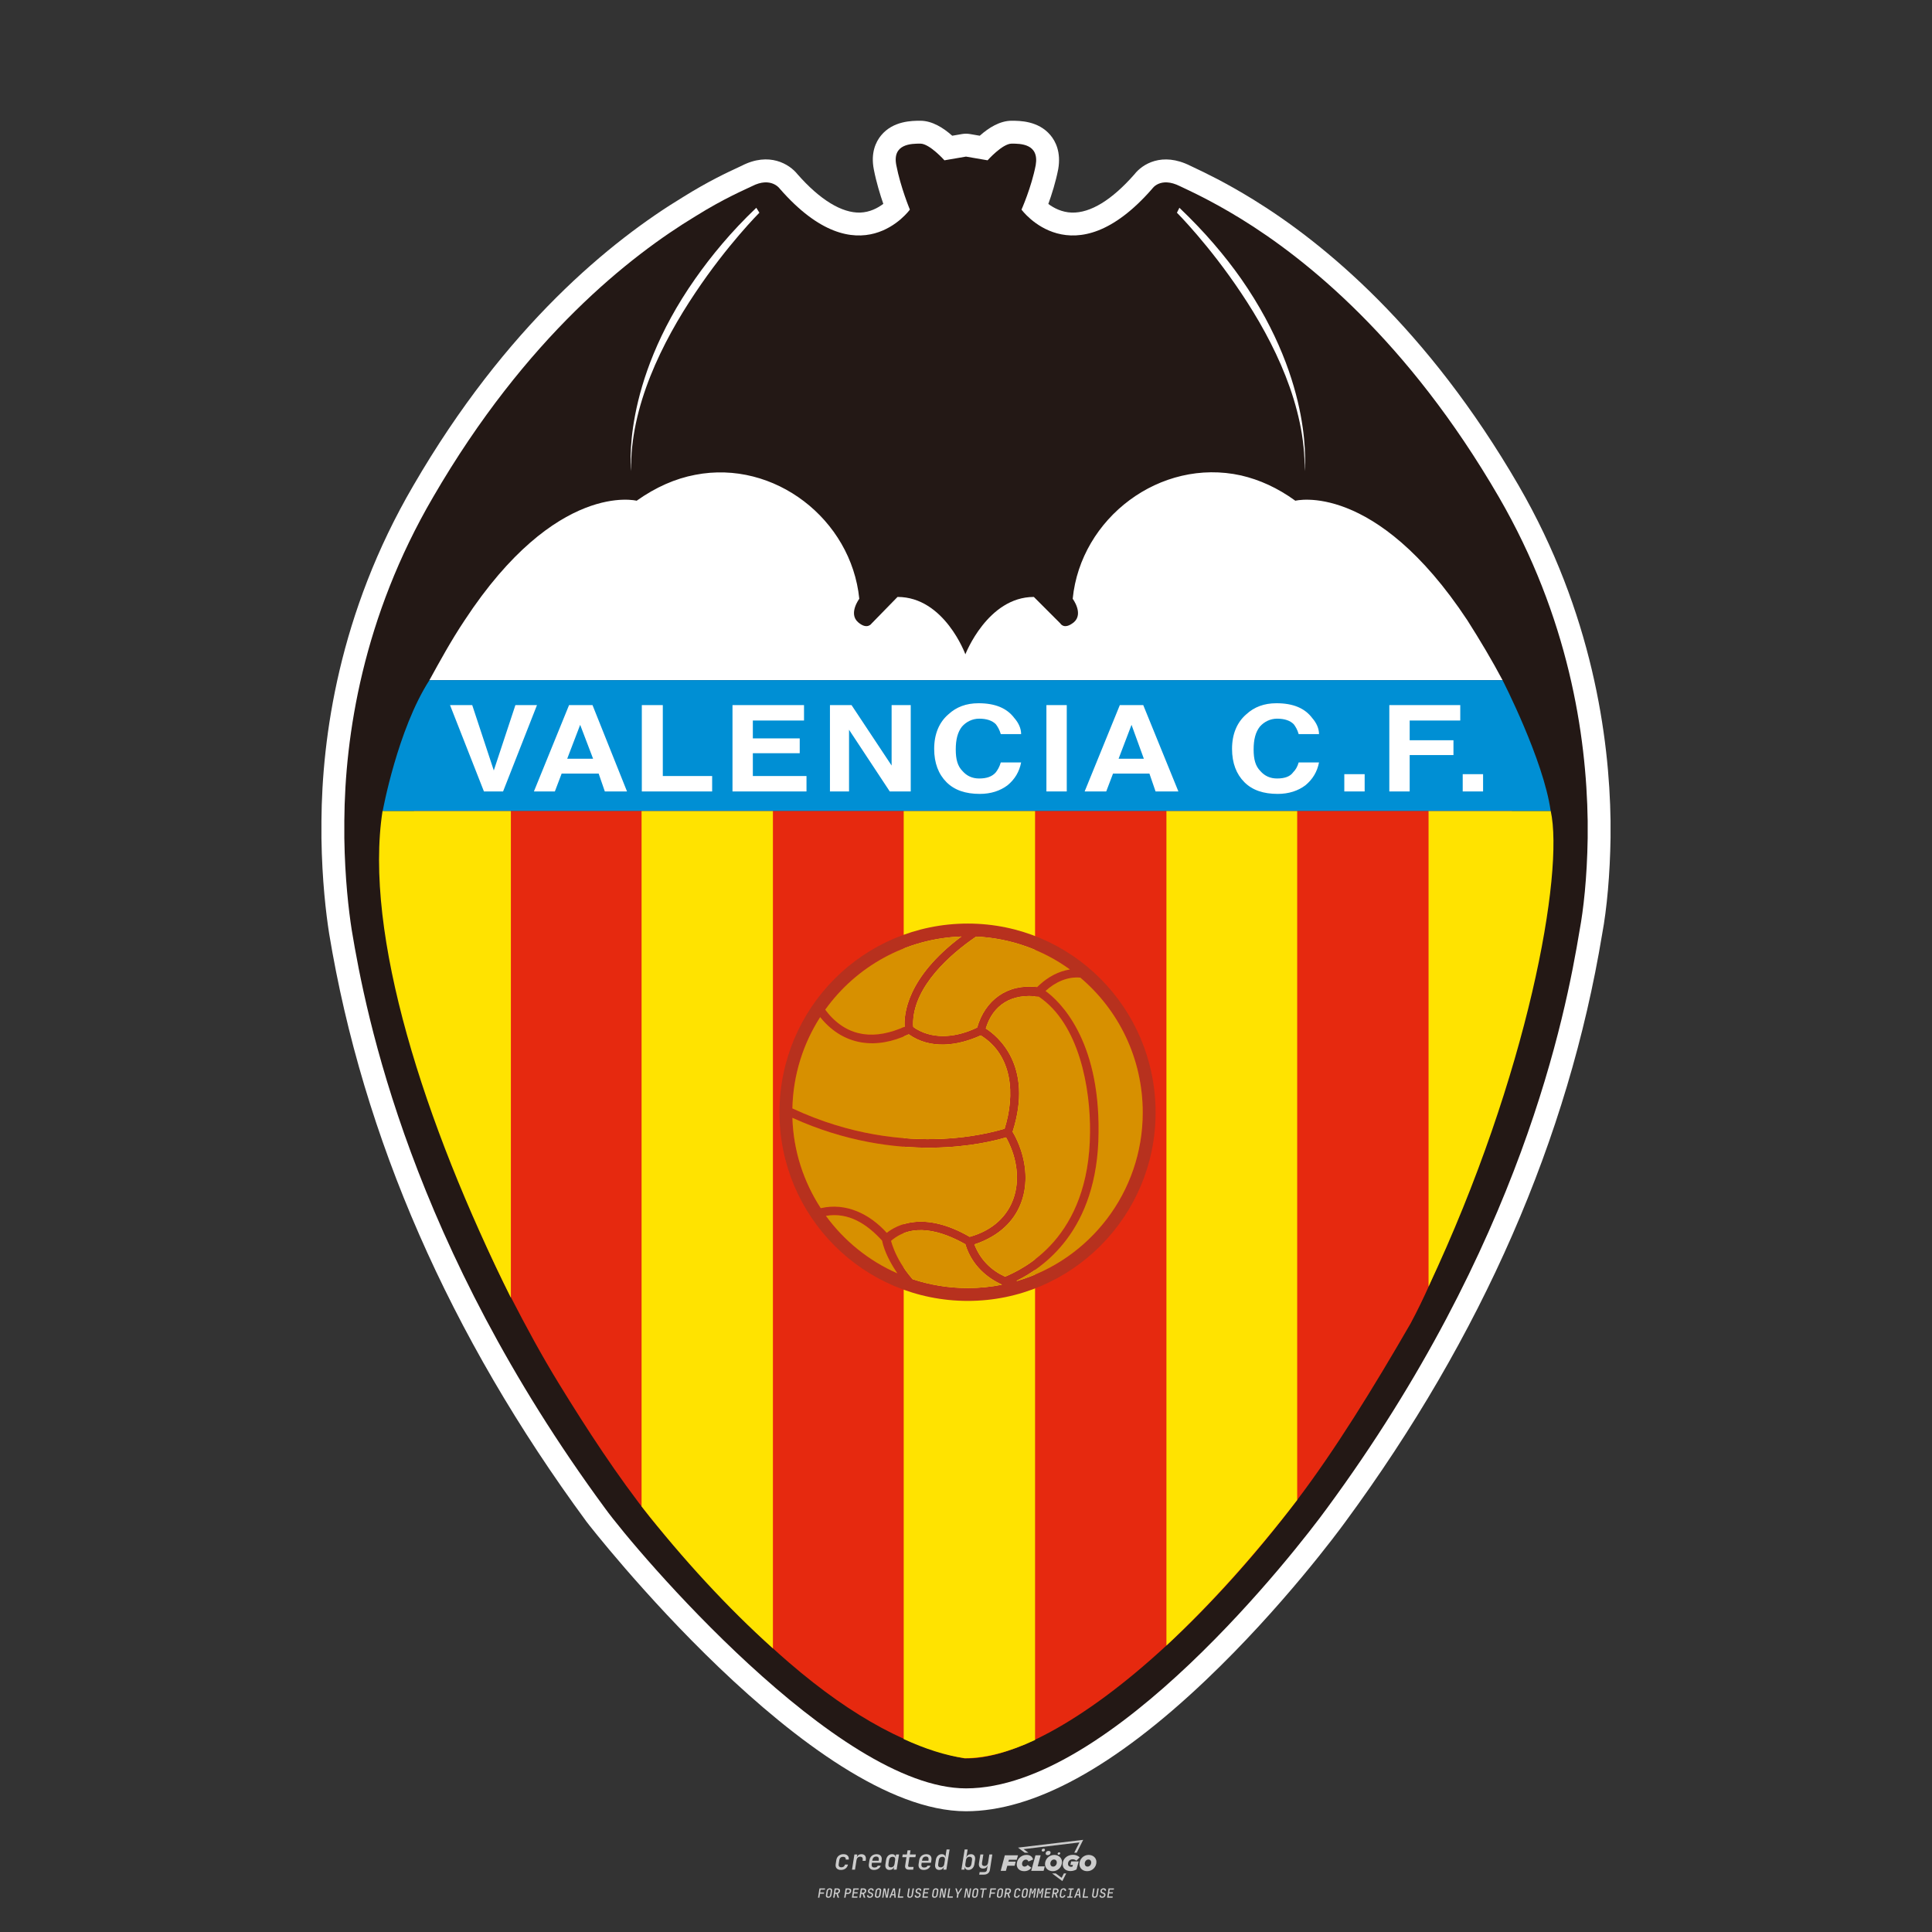<?xml version="1.0" encoding="UTF-8"?>
<svg data-name="图层_1" xmlns="http://www.w3.org/2000/svg" version="1.1" viewBox="0 0 800 800">
  <rect x="0" y="0" width="800" height="800" fill="#333333" stroke="none"/>
  <!-- Created by @FCLOGO 2025-1-7 GMT+8 15:10:34 . https://fclogo.top/ -->
<!-- FOR PERSONAL USE ONLY NOT FOR COMMERCIAL USE -->
  <path d="M348.219,774.301c-.786,0-1.375-.217-1.768-.652-.393-.435-.528-1.03-.406-1.786l.252-1.648c.122-.755.45-1.35.984-1.785.534-.435,1.194-.652,1.98-.652.755,0,1.329.199,1.722.595.393.397.551.938.475,1.625h-1.236c.03-.359-.055-.637-.257-.836-.202-.198-.498-.297-.887-.297-.42,0-.763.117-1.03.349-.267.233-.435.563-.503.99l-.263,1.659c-.069.435-.006.769.189,1.002.195.233.502.349.921.349.389,0,.715-.099.979-.297.263-.198.436-.48.521-.847h1.236c-.137.687-.467,1.231-.99,1.631-.523.401-1.162.6-1.917.6ZM352.797,774.187l.996-6.294h1.19l-.195,1.19c.336-.87.973-1.304,1.911-1.304.671,0,1.169.208,1.493.624.324.416.429.986.315,1.71l-.069.423h-1.27l.057-.32c.069-.45.011-.795-.171-1.036-.183-.24-.477-.361-.881-.361-.405,0-.74.122-1.007.366-.267.245-.435.588-.503,1.03l-.63,3.971h-1.236ZM361.906,774.301c-.77,0-1.346-.223-1.728-.669s-.515-1.036-.401-1.768l.252-1.648c.084-.488.257-.915.521-1.282s.601-.651,1.013-.852c.412-.202.873-.304,1.385-.304.77,0,1.349.224,1.734.669.385.446.517,1.036.395,1.768l-.172,1.121h-3.845l-.092.526c-.153.954.217,1.431,1.11,1.431.717,0,1.175-.248,1.373-.744h1.225c-.168.534-.503.96-1.007,1.276-.504.317-1.091.475-1.763.475ZM361.231,770.216l-.046.286,2.655-.012.046-.286c.069-.466.013-.822-.166-1.07-.179-.248-.486-.372-.921-.372-.443,0-.795.126-1.059.378-.263.252-.433.611-.509,1.076ZM368.326,774.301c-.633,0-1.103-.212-1.408-.635s-.397-1.001-.274-1.734l.274-1.774c.115-.733.393-1.312.836-1.74.442-.427.98-.641,1.613-.641.465,0,.83.119,1.093.354.263.236.391.557.383.962h.023l.172-1.202h1.236l-.996,6.294h-1.225l.195-1.201h-.023c-.122.412-.351.734-.687.967s-.74.349-1.213.349ZM368.932,773.226c.389,0,.715-.119.978-.355.263-.236.429-.572.498-1.007l.252-1.648c.069-.427.01-.761-.177-1.002-.187-.24-.475-.36-.864-.36-.397,0-.725.118-.984.354-.26.236-.423.572-.492,1.007l-.252,1.648c-.069.443-.013.78.166,1.013.179.233.471.349.876.349ZM376.348,774.187c-.572,0-.994-.157-1.264-.469-.271-.312-.361-.751-.269-1.316l.538-3.387h-1.739l.171-1.122h1.74l.275-1.716h1.236l-.275,1.716h2.472l-.183,1.122h-2.461l-.538,3.387c-.076.442.099.664.526.664h1.717l-.172,1.121h-1.774ZM382.504,774.301c-.77,0-1.346-.223-1.728-.669s-.515-1.036-.401-1.768l.252-1.648c.084-.488.257-.915.521-1.282s.601-.651,1.013-.852c.412-.202.873-.304,1.385-.304.77,0,1.349.224,1.734.669.385.446.517,1.036.395,1.768l-.172,1.121h-3.845l-.092.526c-.153.954.217,1.431,1.11,1.431.717,0,1.175-.248,1.373-.744h1.225c-.168.534-.503.96-1.007,1.276-.504.317-1.091.475-1.763.475ZM381.829,770.216l-.046.286,2.655-.012.046-.286c.069-.466.013-.822-.166-1.07-.179-.248-.486-.372-.921-.372-.443,0-.795.126-1.059.378-.263.252-.433.611-.509,1.076ZM388.924,774.301c-.633,0-1.101-.212-1.402-.635-.301-.423-.395-1.001-.28-1.734l.274-1.774c.115-.733.393-1.312.836-1.74.442-.427.98-.641,1.613-.641.465,0,.83.119,1.093.354.263.236.391.557.383.962h.023l.206-1.465.298-1.796h1.236l-1.327,8.354h-1.225l.195-1.201h-.023c-.122.412-.351.734-.687.967s-.74.349-1.213.349ZM389.531,773.226c.389,0,.715-.119.978-.355.263-.236.429-.572.498-1.007l.252-1.648c.076-.427.019-.761-.172-1.002-.191-.24-.48-.36-.87-.36-.397,0-.725.118-.984.354-.26.236-.423.572-.492,1.007l-.252,1.648c-.076.443-.023.78.16,1.013s.477.349.881.349ZM401.017,774.301c-.473,0-.839-.116-1.099-.349-.26-.233-.385-.555-.378-.967h-.011l-.195,1.201h-1.224l1.327-8.354h1.236l-.286,1.796-.274,1.465h.046c.122-.412.353-.735.692-.967.34-.232.742-.349,1.208-.349.633,0,1.1.214,1.402.641.301.428.395,1.007.281,1.74l-.275,1.774c-.115.733-.395,1.31-.841,1.734-.446.423-.982.635-1.608.635ZM400.766,773.226c.397,0,.723-.116.979-.349.256-.233.422-.571.498-1.013l.252-1.648c.069-.435.011-.77-.171-1.007-.183-.236-.473-.354-.87-.354-.389,0-.715.12-.979.36s-.429.574-.498,1.002l-.252,1.648c-.069.435-.011.771.172,1.007.183.236.473.355.87.355ZM405.469,776.247l.172-1.064h1.934c.641,0,1.007-.302,1.099-.905l.103-.675.206-1.19h-.035c-.122.42-.347.744-.675.973-.328.229-.729.343-1.201.343-.626,0-1.093-.201-1.402-.601s-.41-.944-.303-1.631l.584-3.605h1.236l-.561,3.479c-.061.412,0,.732.183.961s.465.343.847.343c.389,0,.717-.122.984-.366.267-.244.431-.584.492-1.018l.538-3.399h1.236l-1.007,6.409c-.099.603-.37,1.078-.812,1.425-.443.347-1.0.521-1.671.521h-1.946ZM417.787,770.085h3.221l.537-1.855h-5.466l-1.708,6.442h2.147l.586-2.099h3.026l.439-1.708h-3.026l.244-.781ZM424.229,772.916c-.586,0-1.025-.39-1.025-1.123,0-.878.634-1.757,1.611-1.757.488,0,.878.244,1.025.781l1.952-.83c-.293-1.171-1.269-1.903-2.635-1.903-2.782,0-4.148,2.147-4.148,3.904s1.269,2.83,3.075,2.83c1.367,0,2.342-.586,2.977-1.415l-1.513-1.171c-.39.439-.83.683-1.318.683ZM430.915,768.231h-2.147l-1.757,6.442h5.124l.488-1.855h-2.928l1.22-4.587ZM439.748,771.013c0-1.659-1.318-2.928-3.221-2.928-2.196,0-3.807,1.806-3.807,3.807,0,1.659,1.318,2.928,3.221,2.928,2.196,0,3.807-1.806,3.807-3.807ZM434.917,771.696c0-.83.586-1.708,1.513-1.708.781,0,1.171.537,1.171,1.22,0,.83-.586,1.708-1.513,1.708-.781,0-1.171-.537-1.171-1.22ZM443.213,772.233h1.074l-.195.683c-.146.049-.342.098-.586.098-.683,0-1.269-.39-1.269-1.22,0-1.025.732-1.903,1.952-1.903.586,0,1.123.244,1.513.586l1.367-1.367c-.439-.537-1.513-1.074-2.733-1.074-2.587,0-4.295,1.757-4.295,3.855,0,2.05,1.611,2.879,3.221,2.879.927,0,1.855-.293,2.489-.683l.927-3.319h-3.123l-.342,1.464ZM450.777,768.084c-2.196,0-3.807,1.806-3.807,3.807,0,1.659,1.318,2.928,3.221,2.928,2.196,0,3.807-1.806,3.807-3.807,0-1.659-1.318-2.928-3.221-2.928ZM450.338,772.916c-.781,0-1.171-.537-1.171-1.22,0-.83.586-1.708,1.513-1.708.781,0,1.171.537,1.171,1.22,0,.83-.586,1.708-1.513,1.708ZM437.942,767.499c-.049.293.098.488.439.488s.537-.195.634-.488c.049-.244-.098-.488-.439-.488s-.586.244-.634.488ZM432.135,765.498c-.439,0-.732.244-.781.586s.098.586.537.586.732-.244.781-.586c.098-.342-.098-.586-.537-.586ZM433.013,767.303c-.098.537.146.878.83.878.634,0,1.074-.39,1.171-.878s-.146-.878-.83-.878c-.683,0-1.074.39-1.171.878ZM439.602,777.552l-2.44-1.806h-1.513l4.246,3.172,1.611-3.172h-.976l-.927,1.806ZM425.839,767.157l-2.001-1.464,23.132-2.782-2.147,4.246h1.025l2.684-5.319-26.988,3.221,2.782,2.099h1.513ZM338.719,785.785l.609-3.832h2.32l-.084.519h-1.764l-.184,1.145h1.627l-.084.525h-1.617l-.257,1.643h-.567ZM342.97,785.838c-.357,0-.623-.101-.798-.302-.175-.201-.234-.473-.178-.816l.268-1.701c.056-.343.203-.615.441-.816.238-.201.535-.302.892-.302s.623.1.798.299c.175.199.236.471.184.814l-.268,1.706c-.056.343-.204.615-.444.816-.24.201-.538.302-.895.302ZM343.049,785.334c.193,0,.348-.052.467-.158.119-.105.194-.257.226-.457l.268-1.701c.032-.199.005-.352-.079-.457-.084-.105-.222-.158-.415-.158s-.347.052-.465.158c-.117.105-.192.257-.223.457l-.268,1.701c-.032.2-.005.352.079.457s.22.158.409.158ZM344.996,785.785l.609-3.832h1.202c.238,0,.439.046.604.139.165.093.283.223.357.391s.091.366.052.593c-.038.259-.14.484-.304.675-.165.191-.366.321-.604.391l.535,1.643h-.619l-.478-1.575h-.541l-.247,1.575h-.567ZM345.888,783.707h.635c.189,0,.349-.056.48-.168.131-.112.211-.262.239-.451.032-.193,0-.345-.094-.459-.095-.114-.236-.171-.425-.171h-.635l-.2,1.249ZM349.545,785.785l.609-3.832h1.254c.371,0,.651.105.84.315.189.21.255.49.199.84-.038.234-.122.438-.249.611s-.29.307-.488.402c-.198.095-.419.142-.664.142h-.693l-.241,1.522h-.567ZM350.432,783.754h.693c.192,0,.357-.059.493-.176.136-.117.22-.274.252-.47s-.002-.352-.1-.47-.245-.176-.441-.176h-.688l-.21,1.291ZM352.747,785.785l.609-3.832h2.252l-.079.504h-1.695l-.173,1.087h1.512l-.079.499h-1.512l-.194,1.239h1.69l-.079.504h-2.252ZM355.843,785.785l.609-3.832h1.202c.238,0,.439.046.604.139.165.093.283.223.357.391s.091.366.052.593c-.038.259-.14.484-.304.675-.165.191-.366.321-.604.391l.535,1.643h-.619l-.478-1.575h-.541l-.247,1.575h-.567ZM356.736,783.707h.635c.189,0,.349-.056.48-.168.131-.112.211-.262.239-.451.032-.193,0-.345-.094-.459-.095-.114-.236-.171-.425-.171h-.635l-.2,1.249ZM360.132,785.838c-.385,0-.674-.095-.866-.286-.192-.191-.264-.451-.215-.779h.567c-.028.175.011.312.116.412.105.1.266.149.483.149.203,0,.37-.049.501-.147.131-.098.211-.233.239-.404.021-.15.001-.279-.06-.386-.061-.107-.158-.181-.291-.223l-.457-.136c-.266-.08-.462-.217-.588-.409-.126-.192-.17-.42-.131-.682.035-.21.112-.394.231-.551s.273-.28.462-.367.402-.131.64-.131c.35,0,.616.095.798.286.182.191.248.444.2.759h-.567c.028-.168-.003-.3-.092-.396-.089-.096-.23-.144-.422-.144-.189,0-.343.045-.462.134-.119.089-.189.214-.21.375-.025.151-.007.279.052.386s.158.181.294.223l.467.147c.262.081.456.217.58.409.124.193.165.422.123.688-.035.217-.116.406-.241.567-.126.161-.288.286-.485.375-.198.089-.419.134-.664.134ZM363.265,785.838c-.357,0-.623-.101-.798-.302-.175-.201-.234-.473-.178-.816l.268-1.701c.056-.343.203-.615.441-.816.238-.201.535-.302.892-.302s.623.1.798.299c.175.199.236.471.184.814l-.268,1.706c-.056.343-.204.615-.444.816-.24.201-.538.302-.895.302ZM363.344,785.334c.193,0,.348-.052.467-.158.119-.105.194-.257.226-.457l.268-1.701c.032-.199.005-.352-.079-.457-.084-.105-.222-.158-.415-.158s-.347.052-.465.158c-.117.105-.192.257-.223.457l-.268,1.701c-.032.2-.005.352.079.457s.22.158.409.158ZM365.275,785.785l.609-3.832h.709l.619,3.186c.007-.098.017-.217.029-.357.012-.14.027-.285.045-.435.018-.151.037-.289.058-.415l.315-1.979h.525l-.609,3.832h-.709l-.614-3.186c-.007.095-.017.209-.029.344s-.027.276-.045.423c-.018.147-.037.283-.058.409l-.315,2.01h-.53ZM368.225,785.785l1.585-3.832h.745l.373,3.832h-.562l-.073-.971h-1.087l-.388.971h-.593ZM369.385,784.342h.871l-.089-1.102c-.018-.196-.03-.365-.037-.509-.007-.143-.011-.243-.011-.299-.018.056-.052.156-.102.299s-.115.311-.192.504l-.441,1.107ZM371.721,785.785l.609-3.832h.567l-.525,3.312h1.674l-.079.52h-2.247ZM376.678,785.838c-.367,0-.634-.101-.8-.302-.166-.201-.221-.475-.165-.821l.436-2.761h.567l-.436,2.755c-.032.196-.008.35.071.462.079.112.214.168.407.168.193,0,.347-.056.465-.168.117-.112.192-.266.223-.462l.435-2.755h.567l-.436,2.761c-.056.35-.2.625-.433.824-.233.199-.533.299-.9.299ZM379.844,785.838c-.385,0-.674-.095-.866-.286-.192-.191-.264-.451-.215-.779h.567c-.028.175.011.312.116.412.105.1.266.149.483.149.203,0,.37-.049.501-.147.131-.098.211-.233.239-.404.021-.15.001-.279-.06-.386-.061-.107-.158-.181-.291-.223l-.457-.136c-.266-.08-.462-.217-.588-.409-.126-.192-.17-.42-.131-.682.035-.21.112-.394.231-.551s.273-.28.462-.367.402-.131.64-.131c.35,0,.616.095.798.286.182.191.248.444.2.759h-.567c.028-.168-.003-.3-.092-.396-.089-.096-.23-.144-.422-.144-.189,0-.343.045-.462.134-.119.089-.189.214-.21.375-.025.151-.007.279.052.386s.158.181.294.223l.467.147c.262.081.456.217.58.409.124.193.165.422.123.688-.035.217-.116.406-.241.567-.126.161-.288.286-.485.375-.198.089-.419.134-.664.134ZM381.906,785.785l.609-3.832h2.252l-.079.504h-1.695l-.173,1.087h1.512l-.079.499h-1.512l-.194,1.239h1.69l-.079.504h-2.252ZM386.943,785.838c-.357,0-.623-.101-.798-.302-.175-.201-.234-.473-.178-.816l.268-1.701c.056-.343.203-.615.441-.816.238-.201.535-.302.892-.302s.623.1.798.299c.175.199.236.471.184.814l-.268,1.706c-.056.343-.204.615-.444.816-.24.201-.538.302-.895.302ZM387.021,785.334c.193,0,.348-.052.467-.158.119-.105.194-.257.226-.457l.268-1.701c.032-.199.005-.352-.079-.457-.084-.105-.222-.158-.415-.158s-.347.052-.465.158c-.117.105-.192.257-.223.457l-.268,1.701c-.032.2-.005.352.079.457s.22.158.409.158ZM388.953,785.785l.609-3.832h.709l.619,3.186c.007-.098.017-.217.029-.357.012-.14.027-.285.045-.435.018-.151.037-.289.058-.415l.315-1.979h.525l-.609,3.832h-.709l-.614-3.186c-.007.095-.017.209-.029.344s-.027.276-.045.423c-.018.147-.037.283-.058.409l-.315,2.01h-.53ZM392.249,785.785l.609-3.832h.567l-.525,3.312h1.674l-.079.52h-2.247ZM396.117,785.785l.22-1.412-.751-2.42h.577l.446,1.449c.028.095.05.184.066.268.016.084.025.147.029.189.018-.042.046-.105.087-.189.04-.084.088-.173.144-.268l.898-1.449h.598l-1.528,2.42-.22,1.412h-.567ZM399.217,785.785l.609-3.832h.709l.619,3.186c.007-.098.017-.217.029-.357.012-.14.027-.285.044-.435.018-.151.037-.289.058-.415l.315-1.979h.525l-.609,3.832h-.709l-.614-3.186c-.007.095-.017.209-.029.344s-.027.276-.045.423c-.018.147-.037.283-.058.409l-.315,2.01h-.53ZM403.505,785.838c-.357,0-.623-.101-.798-.302-.175-.201-.234-.473-.178-.816l.268-1.701c.056-.343.203-.615.441-.816.238-.201.535-.302.892-.302.357,0,.623.1.798.299.175.199.236.471.184.814l-.268,1.706c-.056.343-.204.615-.444.816-.239.201-.538.302-.895.302ZM403.584,785.334c.193,0,.348-.052.467-.158.119-.105.194-.257.226-.457l.268-1.701c.032-.199.005-.352-.079-.457-.084-.105-.222-.158-.415-.158-.193,0-.347.052-.465.158-.117.105-.191.257-.223.457l-.268,1.701c-.032.2-.005.352.079.457.084.105.22.158.409.158ZM406.381,785.785l.525-3.312h-1.023l.084-.519h2.619l-.084.519h-1.029l-.525,3.312h-.567ZM409.518,785.785l.609-3.832h2.32l-.084.519h-1.764l-.184,1.145h1.627l-.084.525h-1.617l-.257,1.643h-.567ZM413.769,785.838c-.357,0-.623-.101-.798-.302-.175-.201-.234-.473-.178-.816l.268-1.701c.056-.343.203-.615.441-.816.238-.201.535-.302.892-.302.357,0,.623.1.798.299.175.199.236.471.184.814l-.268,1.706c-.056.343-.204.615-.444.816-.239.201-.538.302-.895.302ZM413.848,785.334c.193,0,.348-.052.467-.158.119-.105.194-.257.226-.457l.268-1.701c.032-.199.005-.352-.079-.457-.084-.105-.222-.158-.415-.158-.193,0-.347.052-.465.158-.117.105-.191.257-.223.457l-.268,1.701c-.032.2-.005.352.079.457.084.105.22.158.409.158ZM415.795,785.785l.609-3.832h1.202c.238,0,.439.046.604.139.164.093.283.223.357.391s.091.366.053.593c-.039.259-.14.484-.304.675-.165.191-.366.321-.604.391l.535,1.643h-.619l-.478-1.575h-.541l-.247,1.575h-.567ZM416.688,783.707h.635c.189,0,.349-.056.48-.168.131-.112.211-.262.239-.451.032-.193,0-.345-.095-.459-.094-.114-.236-.171-.425-.171h-.635l-.199,1.249ZM420.905,785.838c-.36,0-.631-.101-.811-.302-.18-.201-.242-.473-.186-.816l.268-1.701c.056-.346.206-.619.449-.819s.545-.299.906-.299c.357,0,.625.101.806.302.18.201.242.473.186.816h-.567c.031-.199.003-.352-.087-.457-.089-.105-.228-.158-.417-.158-.193,0-.351.052-.475.158-.124.105-.202.255-.234.451l-.268,1.706c-.032.2-.003.352.087.457.089.105.23.158.423.158s.35-.052.472-.158.199-.257.231-.457h.567c-.035.228-.115.425-.239.593s-.281.298-.47.388c-.189.091-.402.136-.64.136ZM424.034,785.838c-.357,0-.623-.101-.798-.302-.175-.201-.234-.473-.178-.816l.268-1.701c.056-.343.203-.615.441-.816.238-.201.535-.302.892-.302.357,0,.623.1.798.299.175.199.236.471.184.814l-.268,1.706c-.056.343-.204.615-.444.816-.239.201-.538.302-.895.302ZM424.112,785.334c.193,0,.348-.052.467-.158.119-.105.194-.257.226-.457l.268-1.701c.032-.199.005-.352-.079-.457-.084-.105-.222-.158-.415-.158-.193,0-.347.052-.465.158-.117.105-.191.257-.223.457l-.268,1.701c-.032.2-.005.352.079.457.084.105.22.158.409.158ZM425.965,785.785l.609-3.832h.687l.184,1.228c.021.119.037.23.047.333.011.103.019.183.026.239.018-.056.047-.136.089-.241.042-.105.091-.217.147-.336l.567-1.223h.709l-.609,3.832h-.535l.204-1.291c.025-.168.058-.352.1-.554.042-.201.087-.404.136-.609s.096-.4.142-.585c.045-.185.087-.348.126-.488l-.855,1.863h-.551l-.283-1.863c-.004.136-.011.295-.021.475s-.024.372-.039.575c-.016.203-.035.407-.058.611-.023.205-.048.396-.076.575l-.205,1.291h-.54ZM429.115,785.785l.609-3.832h.687l.184,1.228c.021.119.037.23.047.333.011.103.019.183.026.239.018-.056.047-.136.089-.241.042-.105.091-.217.147-.336l.567-1.223h.709l-.609,3.832h-.535l.204-1.291c.025-.168.058-.352.1-.554.042-.201.087-.404.136-.609s.096-.4.142-.585c.045-.185.087-.348.126-.488l-.855,1.863h-.551l-.283-1.863c-.004.136-.011.295-.021.475s-.024.372-.039.575c-.016.203-.035.407-.058.611-.023.205-.048.396-.076.575l-.205,1.291h-.54ZM432.411,785.785l.609-3.832h2.252l-.079.504h-1.696l-.173,1.087h1.512l-.079.499h-1.512l-.194,1.239h1.69l-.079.504h-2.252ZM435.507,785.785l.609-3.832h1.202c.238,0,.439.046.604.139.164.093.283.223.357.391s.091.366.053.593c-.039.259-.14.484-.304.675-.165.191-.366.321-.604.391l.535,1.643h-.619l-.478-1.575h-.541l-.247,1.575h-.567ZM436.4,783.707h.635c.189,0,.349-.056.48-.168.131-.112.211-.262.239-.451.032-.193,0-.345-.095-.459-.094-.114-.236-.171-.425-.171h-.635l-.199,1.249ZM439.801,785.838c-.36,0-.631-.101-.811-.302-.18-.201-.242-.473-.186-.816l.268-1.701c.056-.346.206-.619.449-.819s.545-.299.906-.299c.357,0,.625.101.806.302.18.201.242.473.186.816h-.567c.031-.199.003-.352-.087-.457-.089-.105-.228-.158-.417-.158-.193,0-.351.052-.475.158-.124.105-.202.255-.234.451l-.268,1.706c-.032.2-.003.352.087.457.089.105.23.158.423.158s.35-.052.472-.158.199-.257.231-.457h.567c-.035.228-.115.425-.239.593s-.281.298-.47.388c-.189.091-.402.136-.64.136ZM441.879,785.785l.079-.504h.777l.446-2.824h-.777l.084-.504h2.126l-.084.504h-.777l-.446,2.824h.777l-.079.504h-2.126ZM444.74,785.785l1.585-3.832h.745l.373,3.832h-.562l-.073-.971h-1.087l-.388.971h-.593ZM445.9,784.342h.871l-.089-1.102c-.017-.196-.03-.365-.037-.509-.007-.143-.01-.243-.01-.299-.018.056-.052.156-.102.299s-.115.311-.192.504l-.441,1.107ZM448.235,785.785l.609-3.832h.567l-.525,3.312h1.674l-.079.52h-2.247ZM453.193,785.838c-.368,0-.634-.101-.8-.302-.166-.201-.221-.475-.165-.821l.436-2.761h.567l-.436,2.755c-.032.196-.008.35.071.462.079.112.214.168.407.168s.347-.056.465-.168c.117-.112.192-.266.223-.462l.436-2.755h.567l-.436,2.761c-.056.35-.2.625-.433.824-.233.199-.533.299-.9.299ZM456.358,785.838c-.385,0-.674-.095-.866-.286-.193-.191-.264-.451-.215-.779h.567c-.028.175.011.312.115.412.105.1.266.149.483.149.203,0,.37-.049.501-.147s.211-.233.239-.404c.021-.15.001-.279-.06-.386s-.158-.181-.291-.223l-.457-.136c-.266-.08-.462-.217-.588-.409-.126-.192-.17-.42-.131-.682.035-.21.112-.394.231-.551s.273-.28.462-.367c.189-.087.402-.131.64-.131.35,0,.616.095.798.286.182.191.248.444.199.759h-.567c.028-.168-.003-.3-.092-.396-.089-.096-.23-.144-.423-.144-.189,0-.343.045-.462.134-.119.089-.189.214-.21.375-.025.151-.007.279.052.386s.158.181.294.223l.467.147c.262.081.456.217.58.409.124.193.165.422.124.688-.035.217-.116.406-.241.567-.126.161-.288.286-.485.375-.198.089-.419.134-.664.134ZM458.421,785.785l.609-3.832h2.252l-.079.504h-1.696l-.173,1.087h1.512l-.079.499h-1.512l-.194,1.239h1.69l-.079.504h-2.252Z" style="fill: #ccc;"/>
  <g>
    <path d="M628.839,201.054c-37.925-65.347-80.738-100.502-109.976-118.484-11.546-7.109-20.23-11.206-24.404-13.176-.694-.326-1.23-.579-1.602-.765-11.686-5.852-19.878-.615-23.106,3.544-9.329,10.622-18.225,16.105-25.996,15.854-4.065-.13-7.382-1.882-9.667-3.575,1.397-3.857,3.068-9.085,4.106-14.438,1.206-7.008-1.103-11.517-3.252-14.067-5.011-5.947-12.742-5.947-16.042-5.947-4.84,0-9.462,2.873-13.196,6.204l-4.096-.704c-1.066-.181-2.149-.181-3.208,0l-4.103.705c-3.737-3.331-8.363-6.205-13.196-6.205-3.375,0-11.276,0-16.277,6.099-2.128,2.595-4.369,7.157-2.979,14.112,1.015,5.232,2.603,10.395,3.915,14.199-2.251,1.705-5.531,3.476-9.568,3.618-7.573.222-16.626-5.233-25.996-15.915-3.245-4.077-11.621-9.374-23.069-3.479-.403.203-.987.47-1.732.815-3.898,1.805-12.011,5.561-22.419,12.062-29.826,18.061-73.438,53.461-111.797,119.517-31.021,53.058-37.826,104.758-38.072,138.857v7.29c.27,17.451,1.879,31.043,3.194,39.454,13.968,84.45,49.861,166.414,106.632,243.559.868,1.197,93.138,119.814,157.07,119.814,27.988,0,61.383-18.248,99.253-54.236,31.827-30.246,55.237-62.037,57.772-65.52,56.607-76.914,92.411-158.878,106.386-243.415,1.992-10.605,3.259-25.06,3.481-39.802v-7.281c-.495-34.171-7.502-85.972-38.055-138.691Z" style="fill: #fff;"/>
    <path d="M400.001,740.527c-53.16,0-136.629-98.277-149.401-115.89-80.437-109.313-99.085-204.05-104.958-239.555-1.277-8.171-2.816-21.453-3.064-38.048v-7.157c.248-35.239,7.661-84.274,36.775-134.065,38.562-66.403,81.969-100.11,108.53-116.208,12.261-7.657,20.946-11.232,23.493-12.505,7.93-4.089,11.498,1.018,11.498,1.018,32.944,37.793,53.887,8.679,53.887,8.679,0,0-3.834-9.186-5.618-18.378-1.784-8.944,6.377-8.944,9.959-8.944,3.827,0,9.962,6.905,9.962,6.905l8.937-1.536,8.938,1.536s6.128-6.905,9.962-6.905c3.582,0,11.498,0,9.959,8.944-1.784,9.193-5.877,18.378-5.877,18.378,0,0,21.202,29.114,54.146-8.679,0,0,3.32-5.107,11.484-1.018,2.557,1.273,12.005,5.362,25.287,13.53,26.561,16.35,68.953,50.06,106.746,115.183,28.862,49.791,36.264,98.571,36.778,134.065v7.157c-.252,16.595-1.787,29.877-3.32,38.048-5.87,35.505-24.262,130.242-104.707,239.555-12.254,16.85-89.056,115.89-149.397,115.89" style="fill: #231815;"/>
    <path d="M513.9,115.405c-6.639-9.448-15.062-19.411-25.539-29.369l-1.021,2.039s13.278,13.282,26.561,33.203c13.537,20.177,26.812,46.982,26.305,73.802,0,0,4.338-35.75-26.305-79.675" style="fill: #fff;"/>
    <path d="M287.882,121.278c13.282-19.921,26.564-33.203,26.564-33.203l-1.28-2.039c-10.466,9.959-18.641,19.921-25.284,29.369-30.895,43.925-26.561,79.675-26.561,79.675-.504-26.82,13.027-53.625,26.561-73.802" style="fill: #fff;"/>
    <path d="M177.813,281.652h444.368c-4.341-8.175-9.2-16.343-14.552-24.77-38.307-57.973-71.255-49.543-71.255-49.543-7.405-5.366-14.818-8.685-22.475-10.47-33.452-7.409-66.403,17.623-69.716,51.075,0,0,4.59,6.129.504,9.704-4.082,3.323-5.614.514-5.614.514l-10.977-10.984c-19.159,0-28.352,23.752-28.352,23.752,0,0-8.682-23.752-28.093-23.752l-10.722,10.984s-1.791,2.809-5.614-.514c-4.096-3.575.5-9.704.5-9.704-3.313-32.948-35.243-57.717-67.935-51.334-8.175,1.532-16.343,5.107-24.255,10.728,0,0-33.203-8.43-71.251,49.543-5.618,8.427-10.211,16.857-14.562,24.77" style="fill: #fff;"/>
    <g>
      <path d="M399.372,728.108c18.585.605,48.623-14.422,83.407-46.534,17.238-15.906,35.729-35.879,54.387-60.519,15.608-20.593,31.433-46.188,46.926-73.035,45.656-85.222,41.962-212.299,41.962-212.299H171.441c-2.225,81.098,7.006,137.147,40.43,202.032,5.877,11.418,12.212,23.22,19.683,35.386,11.502,18.721,23.983,37.936,38.023,55.671,18.319,22.108,37.863,43.012,57.098,59.599,27.113,23.381,51.015,35.55,72.696,39.699" style="fill: #e6290f;"/>
      <g>
        <path d="M591.534,532.754v-196.974h50.581c5.632,25.536-9.305,109.243-50.581,196.974Z" style="fill: #ffe300;"/>
        <path d="M537.14,335.78v285.334c-16.826,21.968-35.435,42.851-54.149,60.271v-345.605h54.149Z" style="fill: #ffe300;"/>
        <path d="M428.596,720.493c-10.389,4.862-20.219,7.556-29.138,7.556-7.976-1.154-16.441-3.883-25.256-7.941v-384.328h54.395v384.713Z" style="fill: #ffe300;"/>
        <path d="M320.052,335.78v346.795c-18.784-16.826-37.429-37.114-54.394-58.802v-287.993h54.394Z" style="fill: #ffe300;"/>
        <path d="M211.543,335.78v201.591c-36.064-72.584-61.005-150.73-53.135-201.591h53.135Z" style="fill: #ffe300;"/>
      </g>
    </g>
    <g>
      <path d="M416.184,528.647c7.349-3.166,34.921-15.738,35.173-59.813.193-18.057-4.397-44.81-21.198-56.115-11.414-1.581-19.054,3.53-21.954,13.156,4.677,2.991,19.935,15.203,11.096,42.774.315.507.633,1.063.892,1.564,7.619,14.695,6.069,32.664-9.326,41.752-2.323,1.371-4.813,2.501-7.388,3.309,2.505,6.513,7.087,10.784,12.705,13.373M400.761,538.676c-43.096,0-77.996-34.907-77.996-77.999,0-43.347,34.9-78.247,77.996-78.247,42.865,0,77.744,34.9,77.744,78.247,0,43.085-34.893,77.999-77.744,77.999M341.994,503.461c7.531,10.333,17.735,18.602,29.579,23.8-2.872-4.194-5.447-9.137-6.324-13.544-6.237-6.849-13.821-11.858-23.255-10.256M328.121,462.874c.409,13.782,4.698,26.581,11.739,37.404,10.48-2.428,20.257,2.382,27.33,10.218,3.862-3.092,15.171-9.441,34.344,1.651,19.533-5.443,23.878-24.161,15.517-40.301l-.483-.871c-7.517,2.288-44.547,11.778-88.448-8.101M339.612,421.177c-7.01,10.924-11.187,23.857-11.505,37.786,23.965,11.19,45.919,13.324,61.985,12.614,12.285-.539,21.852-2.998,25.882-4.198,4.383-13.95,3.439-30.408-9.868-38.636-9.585,4.366-20.876,5.898-29.821-.469-13.439,6.415-26.774,4.712-36.156-6.468l-.518-.63ZM398.116,387.792c-23.241.833-43.69,12.565-56.399,30.293.301.413.675.906,1.13,1.445,8.647,10.302,19.841,10.921,31.738,5.59-.332-4.736.623-20.208,23.531-37.328M443.024,401.431c-11.033-7.993-24.388-12.932-38.828-13.607-11.19,7.629-25.364,20.485-26.085,35.054-.052,1.042-.014,1.829.045,2.319.413.329.857.651,1.266.888,7.797,4.638,17.291,3.229,25.2-.605,3.204-11.215,12.4-18.281,24.839-16.738l.976-.938c3.54-3.257,7.905-5.646,12.586-6.373M421.13,530.427c30.027-8.832,52.061-36.705,52.061-69.751,0-22.478-10.064-42.511-25.847-55.86-5.387-.486-10.491,1.924-14.401,5.527,5.814,4.24,22.387,19.771,21.947,58.519-.227,41.063-23.325,56.266-33.969,61.506l.21.059ZM400.761,533.355c4.845,0,9.574-.479,14.15-1.392-6.541-2.966-11.865-7.937-14.552-14.895-.29-.759-.49-1.389-.619-1.85-10.081-5.705-21.985-9.028-30.783-1.396.262.945.675,2.232,1.305,3.757,1.326,3.236,3.648,7.549,7.629,12.11,7.202,2.372,14.884,3.666,22.87,3.666" style="fill: #b7311e;"/>
      <path d="M416.184,528.645c7.349-3.162,34.921-15.738,35.173-59.809.192-18.06-4.401-44.813-21.198-56.119-11.418-1.581-19.054,3.533-21.954,13.156,4.677,2.991,19.935,15.203,11.096,42.777.311.504.633,1.056.888,1.56,7.622,14.699,6.073,32.664-9.322,41.752-2.323,1.371-4.817,2.501-7.388,3.309,2.505,6.513,7.087,10.788,12.705,13.373" style="fill: #d79000;"/>
      <path d="M342,503.461c7.535,10.333,17.735,18.602,29.576,23.8-2.875-4.194-5.446-9.133-6.335-13.551-6.234-6.835-13.814-11.844-23.241-10.249" style="fill: #d79000;"/>
      <path d="M328.119,462.875c.409,13.779,4.701,26.581,11.746,37.401,10.473-2.428,20.247,2.386,27.337,10.218,3.848-3.089,15.16-9.441,34.34,1.655,19.523-5.439,23.867-24.161,15.507-40.301l-.49-.875c-7.507,2.291-44.537,11.778-88.441-8.098" style="fill: #d79000;"/>
      <path d="M339.617,421.177c-7.006,10.928-11.194,23.86-11.508,37.789,23.972,11.187,45.919,13.32,61.981,12.61,12.285-.539,21.856-2.991,25.882-4.198,4.39-13.95,3.439-30.401-9.861-38.636-9.602,4.369-20.873,5.891-29.828-.458-13.436,6.405-26.77,4.701-36.156-6.478l-.511-.63Z" style="fill: #d79000;"/>
      <path d="M398.124,387.791c-23.244.833-43.701,12.554-56.406,30.286.301.42.679.913,1.126,1.452,8.647,10.302,19.848,10.924,31.748,5.59-.343-4.736.616-20.208,23.531-37.327" style="fill: #d79000;"/>
      <path d="M443.025,401.432c-11.04-7.993-24.388-12.932-38.832-13.611-11.19,7.64-25.364,20.495-26.081,35.061-.056,1.036-.007,1.823.045,2.323.413.315.857.633,1.266.878,7.794,4.642,17.294,3.232,25.196-.602,3.208-11.215,12.404-18.284,24.843-16.748l.973-.927c3.543-3.264,7.899-5.646,12.589-6.373" style="fill: #d79000;"/>
      <path d="M421.129,530.428c30.034-8.832,52.054-36.705,52.054-69.751,0-22.478-10.053-42.511-25.847-55.86-5.38-.486-10.491,1.924-14.394,5.527,5.803,4.24,22.38,19.771,21.953,58.515-.234,41.063-23.339,56.269-33.98,61.509l.213.059Z" style="fill: #d79000;"/>
      <path d="M400.761,533.348c4.845,0,9.571-.472,14.15-1.389-6.548-2.963-11.865-7.934-14.552-14.898-.29-.759-.49-1.389-.619-1.843-10.081-5.705-21.985-9.035-30.779-1.396.259.944.672,2.232,1.301,3.764,1.326,3.229,3.648,7.542,7.629,12.096,7.202,2.389,14.884,3.666,22.87,3.666" style="fill: #d79000;"/>
    </g>
    <path d="M177.817,281.649h444.358s16.993,33.07,19.918,54.142H158.473s6.136-33.697,19.344-54.142" style="fill: #008fd4;"/>
    <g>
      <rect x="605.677" y="320.567" width="8.434" height="7.154" style="fill: #fff;"/>
      <polygon points="583.716 312.656 601.846 312.656 601.846 306.521 583.716 306.521 583.716 298.353 604.662 298.353 604.662 291.966 575.289 291.966 575.289 327.722 583.716 327.722 583.716 312.656" style="fill: #fff;"/>
      <rect x="556.649" y="320.567" width="8.427" height="7.154" style="fill: #fff;"/>
      <path d="M529.067,328.739c4.6,0,8.427-1.273,11.491-3.575,3.064-2.554,4.855-5.618,5.618-9.441h-8.427c-.511,1.784-1.27,3.061-2.295,4.079-1.273,1.794-3.582,2.554-6.643,2.554-2.809,0-5.111-1.018-6.902-3.064-2.043-2.043-2.809-4.848-2.809-8.938s.766-7.153,2.561-9.452c1.784-2.046,4.341-3.316,7.15-3.316,3.061,0,5.37.766,6.891,2.295.776,1.021,1.536,2.295,2.046,4.089h8.427c0-2.298-1.025-4.6-2.809-6.639-3.064-4.089-7.913-6.132-14.811-6.132-5.111,0-9.193,1.536-12.516,4.6-3.83,3.313-5.877,8.171-5.877,14.3,0,5.877,1.794,10.473,5.114,13.793,3.309,3.32,7.909,4.848,13.789,4.848" style="fill: #fff;"/>
      <rect x="433.298" y="291.967" width="8.427" height="35.753" style="fill: #fff;"/>
      <path d="M405.712,328.739c4.6,0,8.427-1.273,11.498-3.575,3.071-2.554,4.859-5.618,5.618-9.441h-8.427c-.511,1.784-1.277,3.061-2.046,4.079-1.536,1.794-3.834,2.554-6.891,2.554-2.809,0-5.104-1.018-6.894-3.064-2.043-2.043-2.809-4.848-2.809-8.938s.766-7.153,2.55-9.452c1.784-2.046,4.345-3.316,7.153-3.316,3.057,0,5.356.766,6.891,2.295.77,1.021,1.536,2.295,2.046,4.089h8.427c0-2.298-1.025-4.6-2.812-6.639-3.068-4.089-7.92-6.132-14.814-6.132-5.107,0-9.186,1.536-12.505,4.6-3.834,3.313-5.873,8.171-5.873,14.3,0,5.877,1.791,10.473,5.104,13.793,3.32,3.32,7.92,4.848,13.786,4.848" style="fill: #fff;"/>
      <polygon points="351.57 302.177 368.43 327.723 377.116 327.723 377.116 291.966 369.196 291.966 369.196 316.994 352.602 291.966 343.664 291.966 343.664 327.723 351.57 327.723 351.57 302.177" style="fill: #fff;"/>
      <polygon points="333.952 321.338 311.736 321.338 311.736 311.89 331.147 311.89 331.147 305.754 311.736 305.754 311.736 298.353 332.927 298.353 332.927 291.969 303.31 291.969 303.31 327.722 333.952 327.722 333.952 321.338" style="fill: #fff;"/>
      <polygon points="294.885 321.338 274.452 321.338 274.452 291.969 265.763 291.969 265.763 327.722 294.885 327.722 294.885 321.338" style="fill: #fff;"/>
      <polygon points="200.389 327.722 208.312 327.722 222.353 291.969 213.416 291.969 204.471 319.04 195.537 291.969 186.345 291.969 200.389 327.722" style="fill: #fff;"/>
      <path d="M240.236,291.966h-4.603l-14.555,35.757h8.679l2.812-7.409h15.318l2.561,7.409h9.186l-14.29-35.757h-5.107ZM240.236,314.186h-5.373l5.373-14.048,5.356,14.048h-5.356Z" style="fill: #fff;"/>
      <path d="M468.288,291.966h-4.593l-14.566,35.757h8.937l2.816-7.409h15.066l2.547,7.409h9.452l-14.555-35.757h-5.104ZM468.288,314.186h-5.107l5.362-14.048,5.104,14.048h-5.359Z" style="fill: #fff;"/>
    </g>
  </g>
</svg>